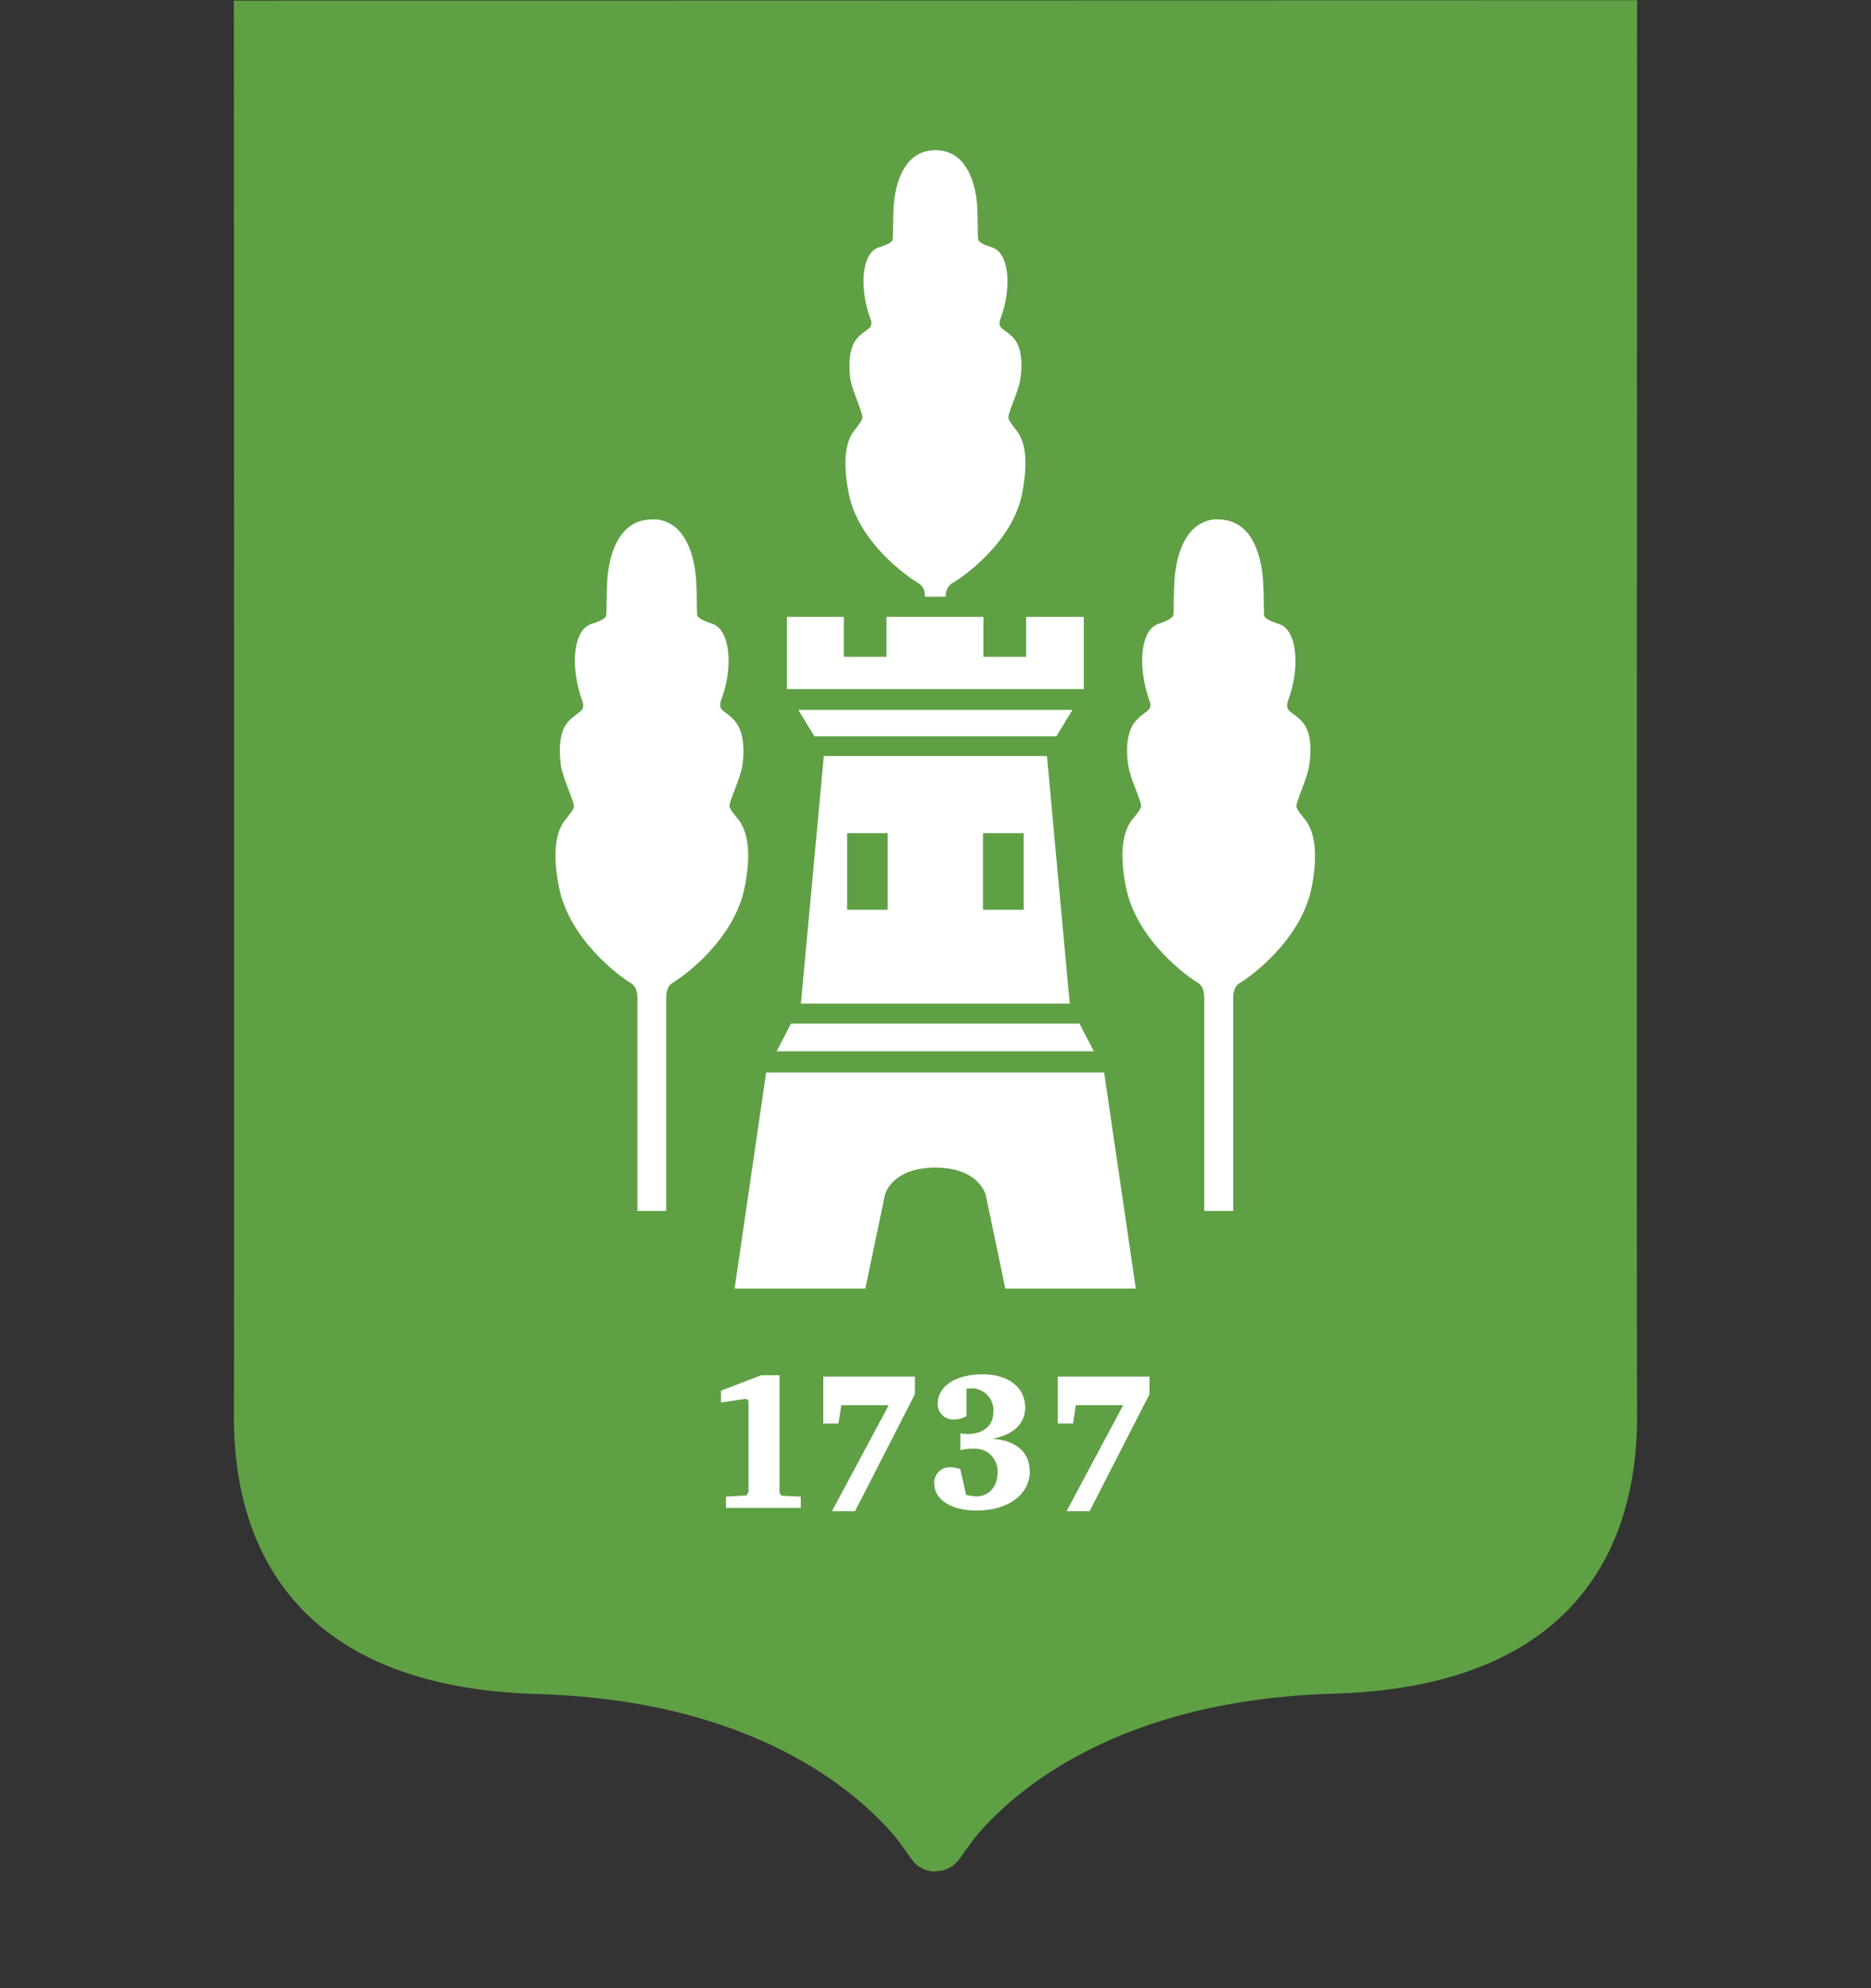 <svg width="16" height="17" viewBox="0 0 16 17" fill="none" xmlns="http://www.w3.org/2000/svg">
<rect x="0" y="0" width="16" height="17" fill="#333333" stroke="none"/>
<path d="M8 15.999C8.034 16 8.069 15.993 8.101 15.979C8.133 15.965 8.161 15.945 8.185 15.919C8.21 15.892 8.313 15.741 8.351 15.695C8.667 15.324 9.549 14.528 11.431 14.481C13.846 14.4 14 12.751 14 12.104C13.995 12.104 14 0.002 14 0.002L2 0.005C2 0.005 2.004 12.107 2 12.107C2 12.754 2.154 14.405 4.569 14.484C6.451 14.532 7.333 15.328 7.649 15.698C7.689 15.744 7.791 15.895 7.815 15.922C7.838 15.948 7.867 15.968 7.898 15.982C7.93 15.996 7.965 16.003 7.999 16.003L8 15.999Z" fill="#5FA044"/>
<path d="M8.41 5.275V5.616H8.775V5.275H9.268V5.892H6.73V5.275H7.216V5.616H7.581V5.275H8.41ZM7.909 5.103V5.092C7.91 5.069 7.904 5.045 7.892 5.025C7.88 5.005 7.862 4.989 7.841 4.978C7.763 4.933 7.335 4.634 7.257 4.213C7.214 3.991 7.217 3.799 7.301 3.687C7.327 3.652 7.375 3.596 7.375 3.571C7.375 3.517 7.294 3.357 7.273 3.247C7.26 3.151 7.251 2.986 7.327 2.896C7.404 2.807 7.472 2.818 7.446 2.732C7.407 2.629 7.386 2.521 7.384 2.411C7.384 2.313 7.404 2.15 7.516 2.115C7.604 2.088 7.627 2.068 7.633 2.051C7.64 2.034 7.633 1.794 7.65 1.687C7.665 1.594 7.716 1.314 7.959 1.287L7.999 1.283L8.04 1.287C8.283 1.314 8.334 1.594 8.349 1.687C8.366 1.795 8.358 2.036 8.366 2.051C8.373 2.067 8.394 2.088 8.483 2.115C8.594 2.15 8.616 2.313 8.616 2.411C8.614 2.521 8.592 2.629 8.553 2.732C8.527 2.818 8.595 2.807 8.672 2.896C8.748 2.986 8.74 3.151 8.725 3.247C8.706 3.356 8.625 3.516 8.623 3.571C8.623 3.596 8.672 3.652 8.697 3.687C8.783 3.8 8.784 3.992 8.742 4.213C8.664 4.634 8.235 4.933 8.157 4.978C8.136 4.988 8.118 5.005 8.106 5.025C8.094 5.045 8.088 5.069 8.088 5.092V5.102L7.909 5.103ZM7.999 6.296H9.034L9.171 6.07H6.827L6.964 6.296H7.999ZM7.998 9.17H9.442L9.713 11.018H8.597L8.43 10.219C8.43 10.219 8.376 9.984 7.998 9.984C7.619 9.984 7.567 10.219 7.567 10.219L7.4 11.018H6.282L6.552 9.17H7.998ZM9.354 8.989L9.231 8.752H6.764L6.642 8.989H9.354ZM5.572 4.441H5.613C5.874 4.47 5.929 4.774 5.944 4.875C5.963 4.988 5.957 5.248 5.963 5.263C5.97 5.278 5.996 5.303 6.089 5.333C6.207 5.37 6.231 5.545 6.231 5.652C6.229 5.768 6.207 5.883 6.165 5.991C6.136 6.087 6.21 6.072 6.29 6.172C6.369 6.271 6.365 6.444 6.348 6.546C6.33 6.663 6.24 6.837 6.238 6.892C6.238 6.918 6.29 6.978 6.319 7.013C6.411 7.139 6.416 7.345 6.369 7.582C6.282 8.035 5.842 8.351 5.753 8.403C5.69 8.44 5.697 8.531 5.697 8.56V10.354H5.451V8.563C5.451 8.534 5.458 8.441 5.394 8.406C5.308 8.355 4.868 8.037 4.78 7.585C4.733 7.347 4.736 7.139 4.829 7.016C4.856 6.98 4.91 6.92 4.908 6.894C4.905 6.839 4.817 6.665 4.797 6.549C4.783 6.447 4.773 6.269 4.856 6.174C4.94 6.079 5.012 6.089 4.98 5.994C4.94 5.885 4.918 5.77 4.915 5.654C4.915 5.547 4.94 5.371 5.058 5.335C5.152 5.306 5.177 5.284 5.183 5.265C5.19 5.247 5.183 4.99 5.202 4.877C5.217 4.776 5.273 4.473 5.534 4.444L5.572 4.441ZM10.424 4.441H10.383C10.123 4.47 10.068 4.774 10.053 4.875C10.033 4.988 10.04 5.248 10.033 5.263C10.026 5.278 10.003 5.303 9.91 5.333C9.79 5.37 9.767 5.545 9.767 5.652C9.769 5.768 9.791 5.883 9.83 5.991C9.862 6.087 9.787 6.072 9.706 6.172C9.625 6.271 9.633 6.444 9.648 6.546C9.668 6.663 9.755 6.837 9.759 6.892C9.759 6.918 9.706 6.978 9.678 7.013C9.585 7.139 9.581 7.345 9.628 7.582C9.715 8.035 10.155 8.351 10.243 8.403C10.305 8.44 10.298 8.531 10.298 8.56V10.354H10.546V8.563C10.546 8.534 10.539 8.441 10.601 8.406C10.689 8.355 11.13 8.037 11.217 7.585C11.264 7.347 11.257 7.139 11.167 7.016C11.139 6.98 11.086 6.92 11.086 6.894C11.088 6.839 11.177 6.665 11.195 6.549C11.212 6.447 11.222 6.269 11.138 6.174C11.053 6.079 10.983 6.089 11.014 5.994C11.055 5.885 11.077 5.77 11.079 5.654C11.079 5.547 11.054 5.371 10.936 5.335C10.844 5.306 10.817 5.284 10.811 5.265C10.805 5.247 10.811 4.99 10.792 4.877C10.776 4.776 10.722 4.473 10.46 4.444L10.424 4.441ZM8.953 6.464H7.045L6.849 8.581H9.148L8.953 6.464ZM7.591 7.779H7.244V7.124H7.591V7.779ZM8.754 7.779H8.406V7.124H8.754V7.779ZM6.666 11.759V12.764L6.683 12.789L6.848 12.797V12.893H6.208V12.797L6.383 12.787L6.401 12.758V11.978L6.382 11.96L6.166 11.992V11.891L6.51 11.759H6.666ZM8.806 12.582C8.806 12.77 8.633 12.916 8.351 12.916C8.123 12.916 7.99 12.815 7.99 12.688C7.988 12.669 7.99 12.651 7.997 12.633C8.003 12.615 8.013 12.599 8.026 12.586C8.039 12.572 8.054 12.562 8.071 12.555C8.089 12.548 8.107 12.545 8.126 12.546C8.155 12.546 8.184 12.552 8.212 12.562L8.262 12.782C8.291 12.789 8.32 12.793 8.35 12.795C8.458 12.795 8.531 12.71 8.531 12.589C8.532 12.562 8.528 12.535 8.518 12.509C8.508 12.484 8.493 12.461 8.473 12.441C8.454 12.422 8.431 12.408 8.405 12.398C8.379 12.389 8.352 12.385 8.325 12.387C8.287 12.385 8.25 12.39 8.213 12.4V12.256C8.233 12.259 8.253 12.261 8.272 12.262C8.41 12.262 8.495 12.189 8.495 12.074C8.497 12.047 8.494 12.02 8.484 11.994C8.475 11.968 8.46 11.945 8.441 11.926C8.422 11.906 8.398 11.892 8.373 11.882C8.347 11.873 8.319 11.869 8.292 11.872C8.283 11.872 8.275 11.874 8.265 11.874V12.108C8.233 12.127 8.197 12.137 8.16 12.137C8.141 12.138 8.122 12.136 8.105 12.129C8.087 12.123 8.071 12.113 8.058 12.1C8.045 12.087 8.034 12.071 8.027 12.054C8.021 12.037 8.018 12.018 8.019 11.999C8.019 11.861 8.162 11.751 8.402 11.751C8.629 11.751 8.767 11.867 8.767 12.035C8.767 12.17 8.669 12.269 8.485 12.302C8.693 12.316 8.806 12.419 8.806 12.583L8.806 12.582ZM9.121 12.921L9.605 12.015H9.2L9.176 12.172H9.046V11.771H9.83V11.921L9.318 12.921H9.121ZM7.115 12.921L7.6 12.015H7.195L7.17 12.172H7.04V11.771H7.824V11.921L7.312 12.921H7.115Z" fill="white"/>
</svg>
